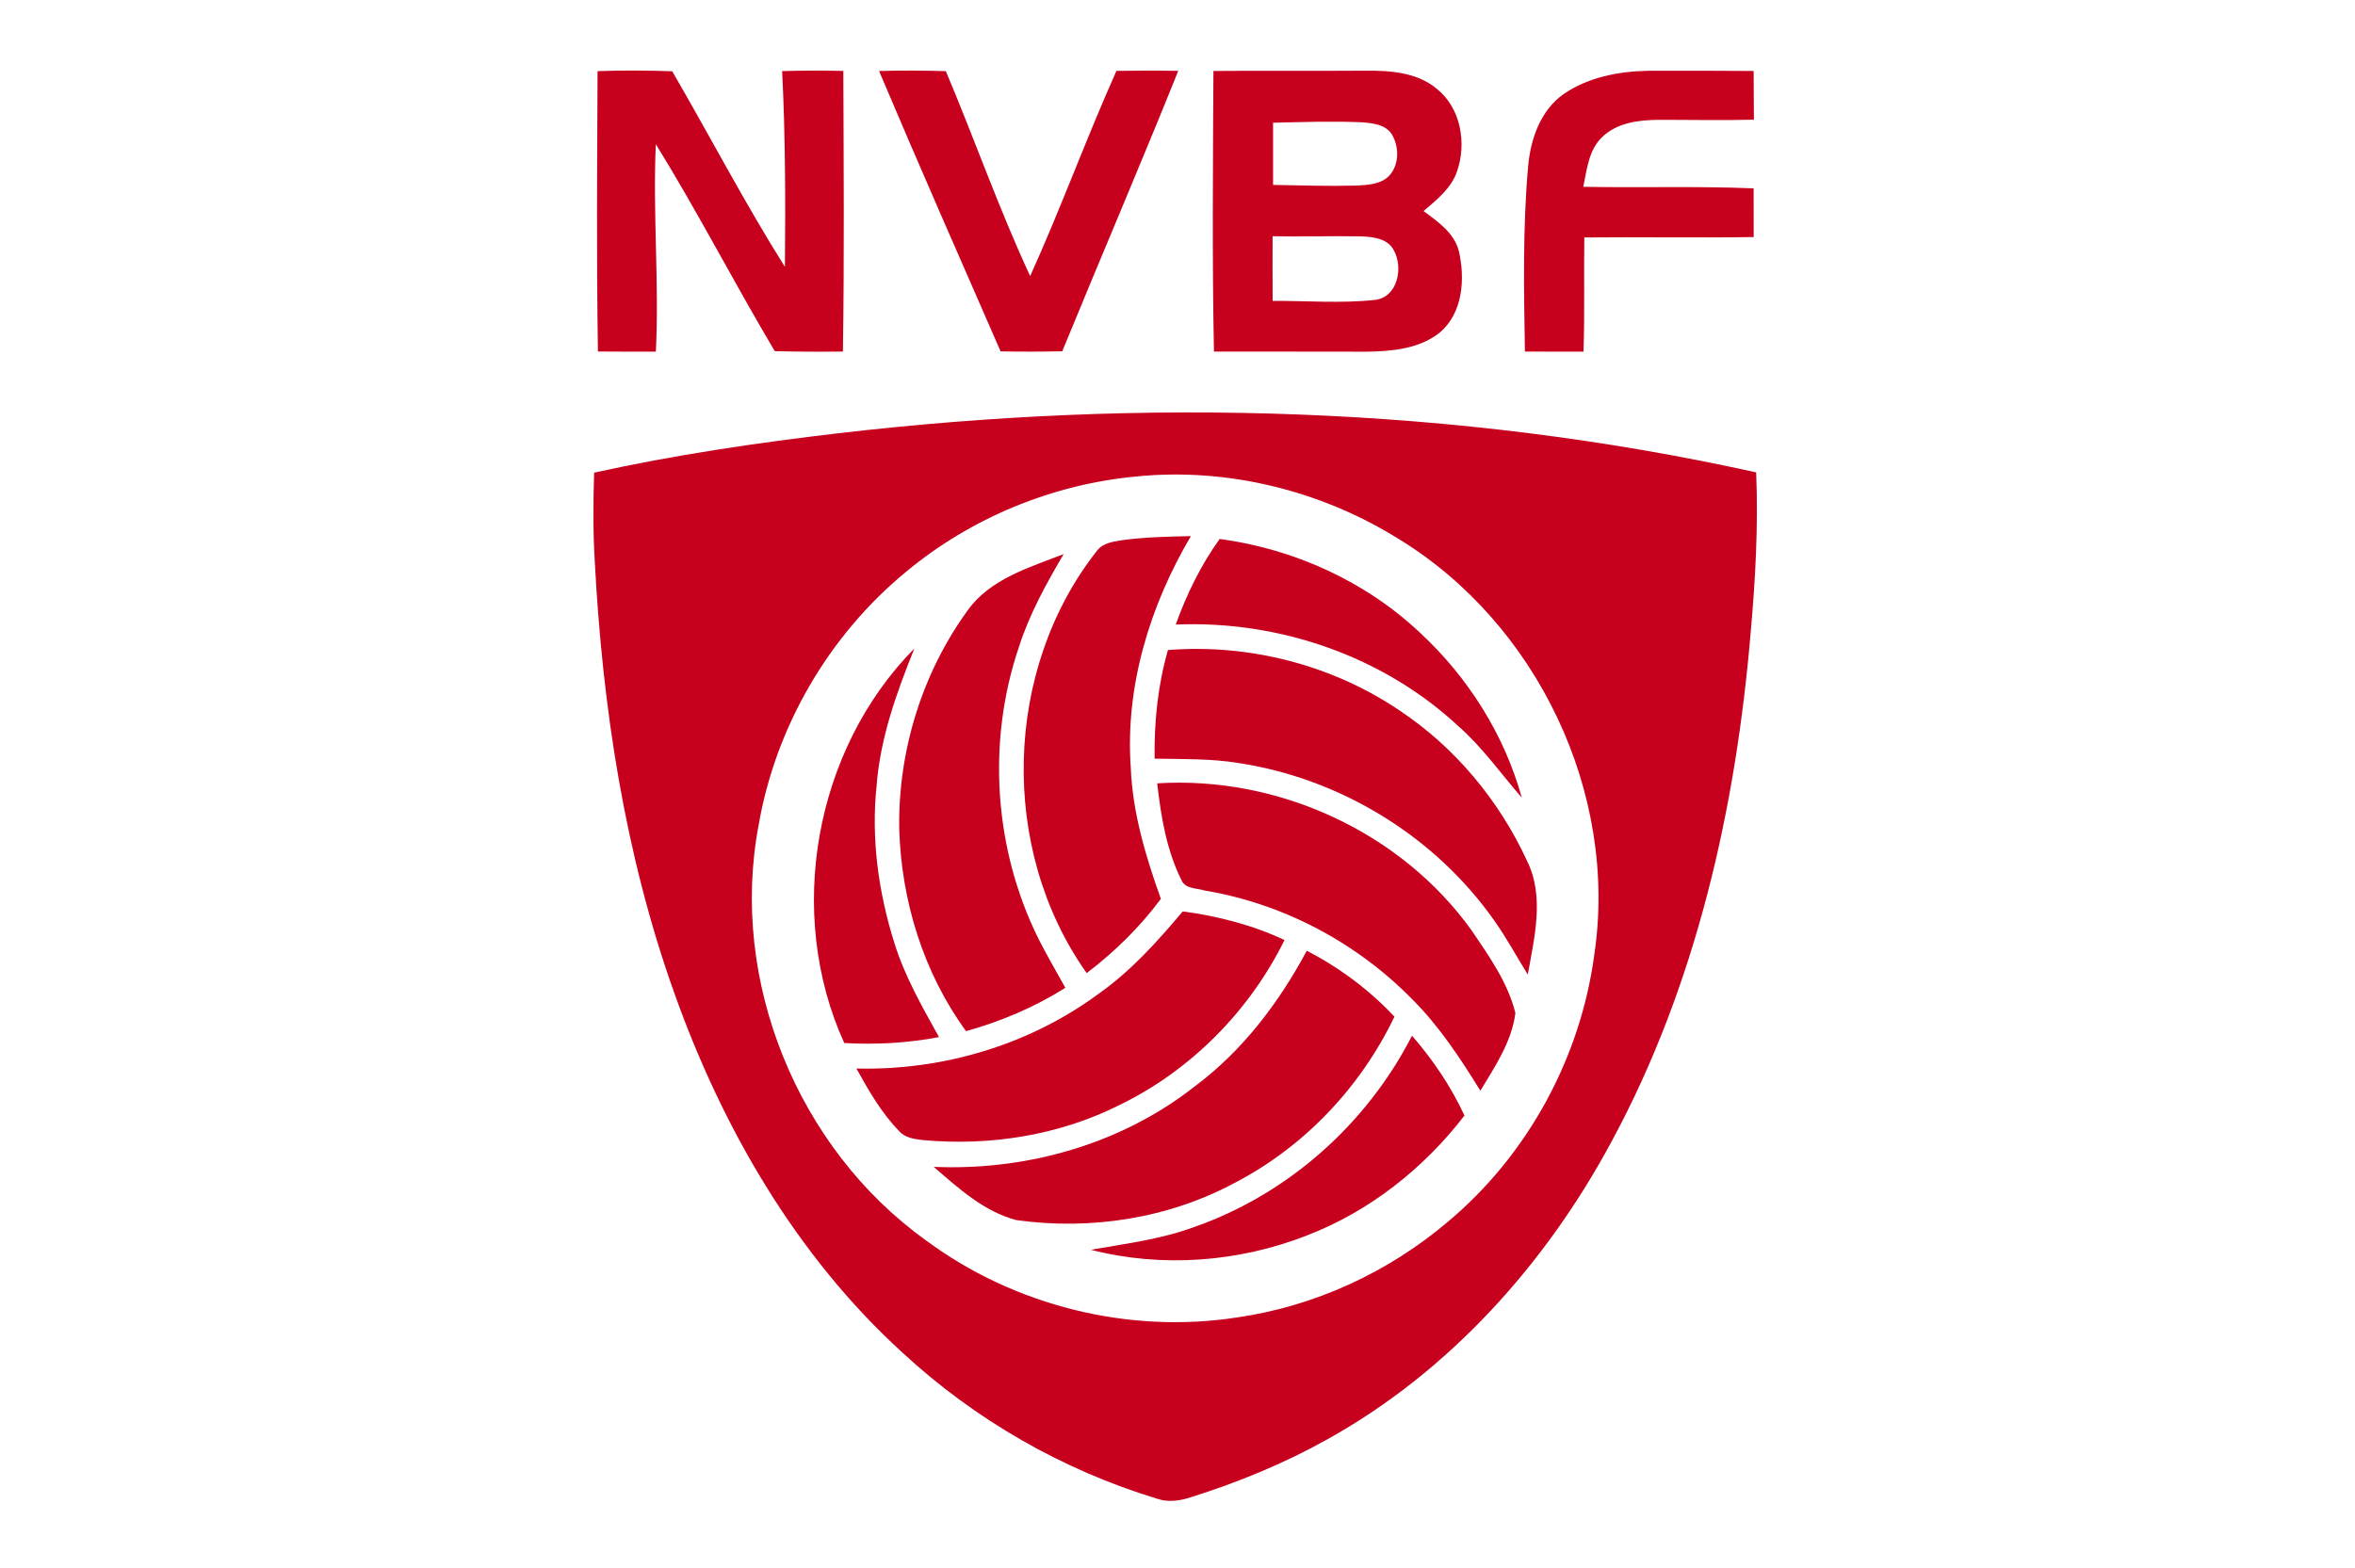 <?xml version="1.0" encoding="UTF-8" ?>
<!DOCTYPE svg PUBLIC "-//W3C//DTD SVG 1.1//EN" "http://www.w3.org/Graphics/SVG/1.1/DTD/svg11.dtd">
<svg width="500pt" height="333pt" viewBox="0 0 500 333" version="1.1" xmlns="http://www.w3.org/2000/svg">
<g id="#ffffffff">
</g>
<g id="#c7001eff">
<path fill="#c7001e" opacity="1.00" d=" M 126.87 15.11 C 132.15 14.92 137.44 14.94 142.72 15.14 C 150.76 28.95 158.13 43.16 166.65 56.67 C 166.77 42.82 166.76 28.94 166.06 15.10 C 170.38 14.97 174.72 14.97 179.05 15.06 C 179.12 34.93 179.27 54.80 178.96 74.66 C 174.13 74.72 169.31 74.70 164.49 74.57 C 155.86 60.04 148.12 44.99 139.24 30.62 C 138.58 45.30 139.97 59.99 139.25 74.68 C 135.15 74.69 131.05 74.68 126.95 74.65 C 126.63 54.80 126.79 34.95 126.87 15.11 Z" />
<path fill="#c7001e" opacity="1.00" d=" M 186.64 15.08 C 191.36 14.94 196.09 14.97 200.81 15.11 C 206.92 29.55 212.10 44.41 218.72 58.63 C 225.22 44.28 230.60 29.43 237.04 15.05 C 241.41 14.99 245.79 14.97 250.16 15.05 C 242.15 34.98 233.68 54.73 225.53 74.60 C 221.17 74.70 216.80 74.70 212.44 74.62 C 203.78 54.80 195.06 35.00 186.64 15.08 Z" />
<path fill="#c7001e" opacity="1.00" d=" M 257.63 15.07 C 268.44 14.98 279.25 15.09 290.06 15.01 C 295.26 14.97 300.97 15.39 305.12 18.92 C 310.17 22.99 311.42 30.43 309.36 36.37 C 308.14 39.99 305.04 42.43 302.24 44.82 C 305.28 47.08 308.75 49.45 309.74 53.34 C 311.10 59.24 310.59 66.53 305.63 70.67 C 301.26 74.13 295.41 74.62 290.05 74.69 C 279.28 74.66 268.51 74.68 257.74 74.67 C 257.34 54.81 257.53 34.94 257.63 15.07 M 270.29 26.06 C 270.29 30.46 270.30 34.87 270.29 39.27 C 276.22 39.38 282.14 39.56 288.07 39.41 C 290.53 39.28 293.39 39.14 295.13 37.12 C 297.11 34.75 297.05 31.09 295.50 28.52 C 294.14 26.39 291.36 26.15 289.08 25.97 C 282.82 25.69 276.55 25.93 270.29 26.06 M 270.19 50.17 C 270.17 54.75 270.17 59.32 270.20 63.90 C 277.40 63.86 284.65 64.47 291.83 63.70 C 296.76 63.22 298.02 56.80 295.89 53.09 C 294.59 50.63 291.50 50.30 289.02 50.20 C 282.74 50.07 276.46 50.31 270.19 50.17 Z" />
<path fill="#c7001e" opacity="1.00" d=" M 332.00 19.96 C 337.22 16.37 343.72 15.15 349.96 15.03 C 357.41 14.99 364.87 15.04 372.32 15.07 C 372.33 18.52 372.35 21.97 372.38 25.42 C 365.58 25.59 358.79 25.44 351.99 25.45 C 347.83 25.50 343.24 26.08 340.14 29.14 C 337.28 31.87 336.93 36.02 336.15 39.67 C 348.20 39.91 360.27 39.50 372.32 40.00 C 372.33 43.44 372.33 46.89 372.33 50.34 C 360.34 50.54 348.36 50.31 336.37 50.43 C 336.26 58.51 336.47 66.60 336.20 74.68 C 332.05 74.68 327.91 74.68 323.76 74.67 C 323.54 61.53 323.28 48.34 324.45 35.23 C 324.98 29.48 327.09 23.40 332.00 19.96 Z" />
<path fill="#c7001e" opacity="1.00" d=" M 178.00 92.01 C 242.82 84.45 309.03 86.19 372.86 100.32 C 373.32 111.71 372.70 123.12 371.68 134.47 C 368.53 171.74 360.11 209.16 342.24 242.28 C 328.28 268.33 307.72 291.31 281.71 305.73 C 272.59 310.83 262.86 314.81 252.91 317.95 C 250.58 318.72 248.05 319.11 245.68 318.29 C 225.65 312.21 207.04 301.54 191.67 287.32 C 169.04 266.72 153.33 239.49 143.15 210.85 C 132.64 181.40 127.91 150.20 126.27 119.07 C 125.89 112.85 125.95 106.61 126.14 100.38 C 143.25 96.61 160.61 94.05 178.00 92.01 M 241.38 101.18 C 223.51 102.82 206.20 109.94 192.40 121.41 C 176.02 134.87 164.68 154.31 161.07 175.22 C 154.80 208.21 169.34 243.90 196.60 263.42 C 215.30 277.30 239.60 283.36 262.63 279.79 C 279.10 277.43 294.79 270.20 307.45 259.43 C 324.37 245.26 335.58 224.60 338.49 202.75 C 343.62 168.43 326.31 132.25 296.70 114.30 C 280.33 104.15 260.58 99.28 241.38 101.18 Z" />
<path fill="#c7001e" opacity="1.00" d=" M 238.36 114.70 C 243.16 114.06 248.01 113.95 252.84 113.86 C 244.12 128.65 238.86 145.77 240.08 163.05 C 240.46 172.65 243.26 181.91 246.47 190.89 C 242.02 196.89 236.66 202.14 230.72 206.66 C 212.09 180.41 212.99 142.17 232.95 116.91 C 234.23 115.25 236.44 115.03 238.36 114.70 Z" />
<path fill="#c7001e" opacity="1.00" d=" M 249.63 132.64 C 251.93 126.20 254.96 120.02 258.95 114.46 C 274.74 116.57 289.95 123.46 301.56 134.44 C 311.71 143.86 319.40 156.04 323.10 169.41 C 318.68 164.33 314.79 158.76 309.70 154.28 C 293.65 139.31 271.47 131.71 249.63 132.64 Z" />
<path fill="#c7001e" opacity="1.00" d=" M 205.51 129.54 C 210.29 122.92 218.57 120.50 225.83 117.67 C 222.14 123.96 218.58 130.38 216.35 137.35 C 209.49 157.50 211.02 180.35 220.50 199.40 C 222.26 202.93 224.29 206.32 226.19 209.78 C 219.67 213.90 212.52 216.91 205.11 218.99 C 196.05 206.58 191.36 191.30 190.92 176.01 C 190.66 159.49 195.77 142.91 205.51 129.54 Z" />
<path fill="#c7001e" opacity="1.00" d=" M 179.25 221.51 C 166.72 193.97 172.89 159.25 194.14 137.71 C 190.36 147.10 186.87 156.75 186.11 166.94 C 184.94 178.10 186.50 189.46 189.85 200.14 C 192.04 207.27 195.76 213.76 199.36 220.25 C 192.74 221.52 185.98 221.89 179.25 221.51 Z" />
<path fill="#c7001e" opacity="1.00" d=" M 247.97 138.05 C 265.17 136.69 282.83 141.20 297.13 150.88 C 308.92 158.70 318.28 169.98 324.20 182.80 C 327.97 190.38 325.77 199.08 324.37 206.98 C 322.03 203.20 319.91 199.27 317.35 195.64 C 304.78 177.68 284.65 165.35 263.00 162.05 C 257.10 161.08 251.10 161.22 245.14 161.12 C 245.03 153.34 245.82 145.55 247.97 138.05 Z" />
<path fill="#c7001e" opacity="1.00" d=" M 245.69 166.36 C 271.31 164.75 297.41 176.64 312.43 197.57 C 316.13 203.03 320.13 208.65 321.74 215.13 C 320.98 221.21 317.41 226.50 314.30 231.64 C 310.05 224.75 305.56 217.93 299.81 212.19 C 288.02 200.18 272.43 191.90 255.82 189.14 C 254.14 188.58 251.73 188.85 250.87 186.97 C 247.67 180.59 246.49 173.40 245.69 166.36 Z" />
<path fill="#c7001e" opacity="1.00" d=" M 233.15 211.12 C 240.05 206.28 245.71 199.98 251.11 193.56 C 258.55 194.55 265.90 196.43 272.72 199.64 C 265.28 214.72 252.83 227.32 237.68 234.68 C 224.85 241.12 210.16 243.43 195.93 242.12 C 194.09 241.90 192.07 241.65 190.82 240.13 C 187.09 236.28 184.41 231.57 181.83 226.92 C 200.05 227.38 218.44 221.96 233.15 211.12 Z" />
<path fill="#c7001e" opacity="1.00" d=" M 277.45 201.91 C 284.39 205.50 290.71 210.21 296.06 215.91 C 288.89 230.88 276.92 243.54 262.16 251.20 C 248.09 258.77 231.53 261.33 215.76 259.11 C 208.91 257.31 203.48 252.33 198.24 247.81 C 217.98 248.65 238.09 242.99 253.70 230.69 C 263.81 223.15 271.53 212.95 277.45 201.91 Z" />
<path fill="#c7001e" opacity="1.00" d=" M 299.79 219.96 C 304.25 225.08 308.06 230.74 310.93 236.91 C 302.26 248.16 290.72 257.30 277.41 262.40 C 262.95 268.06 246.68 269.29 231.61 265.42 C 238.99 264.11 246.51 263.20 253.58 260.57 C 273.48 253.61 290.20 238.67 299.79 219.96 Z" />
</g>
</svg>
